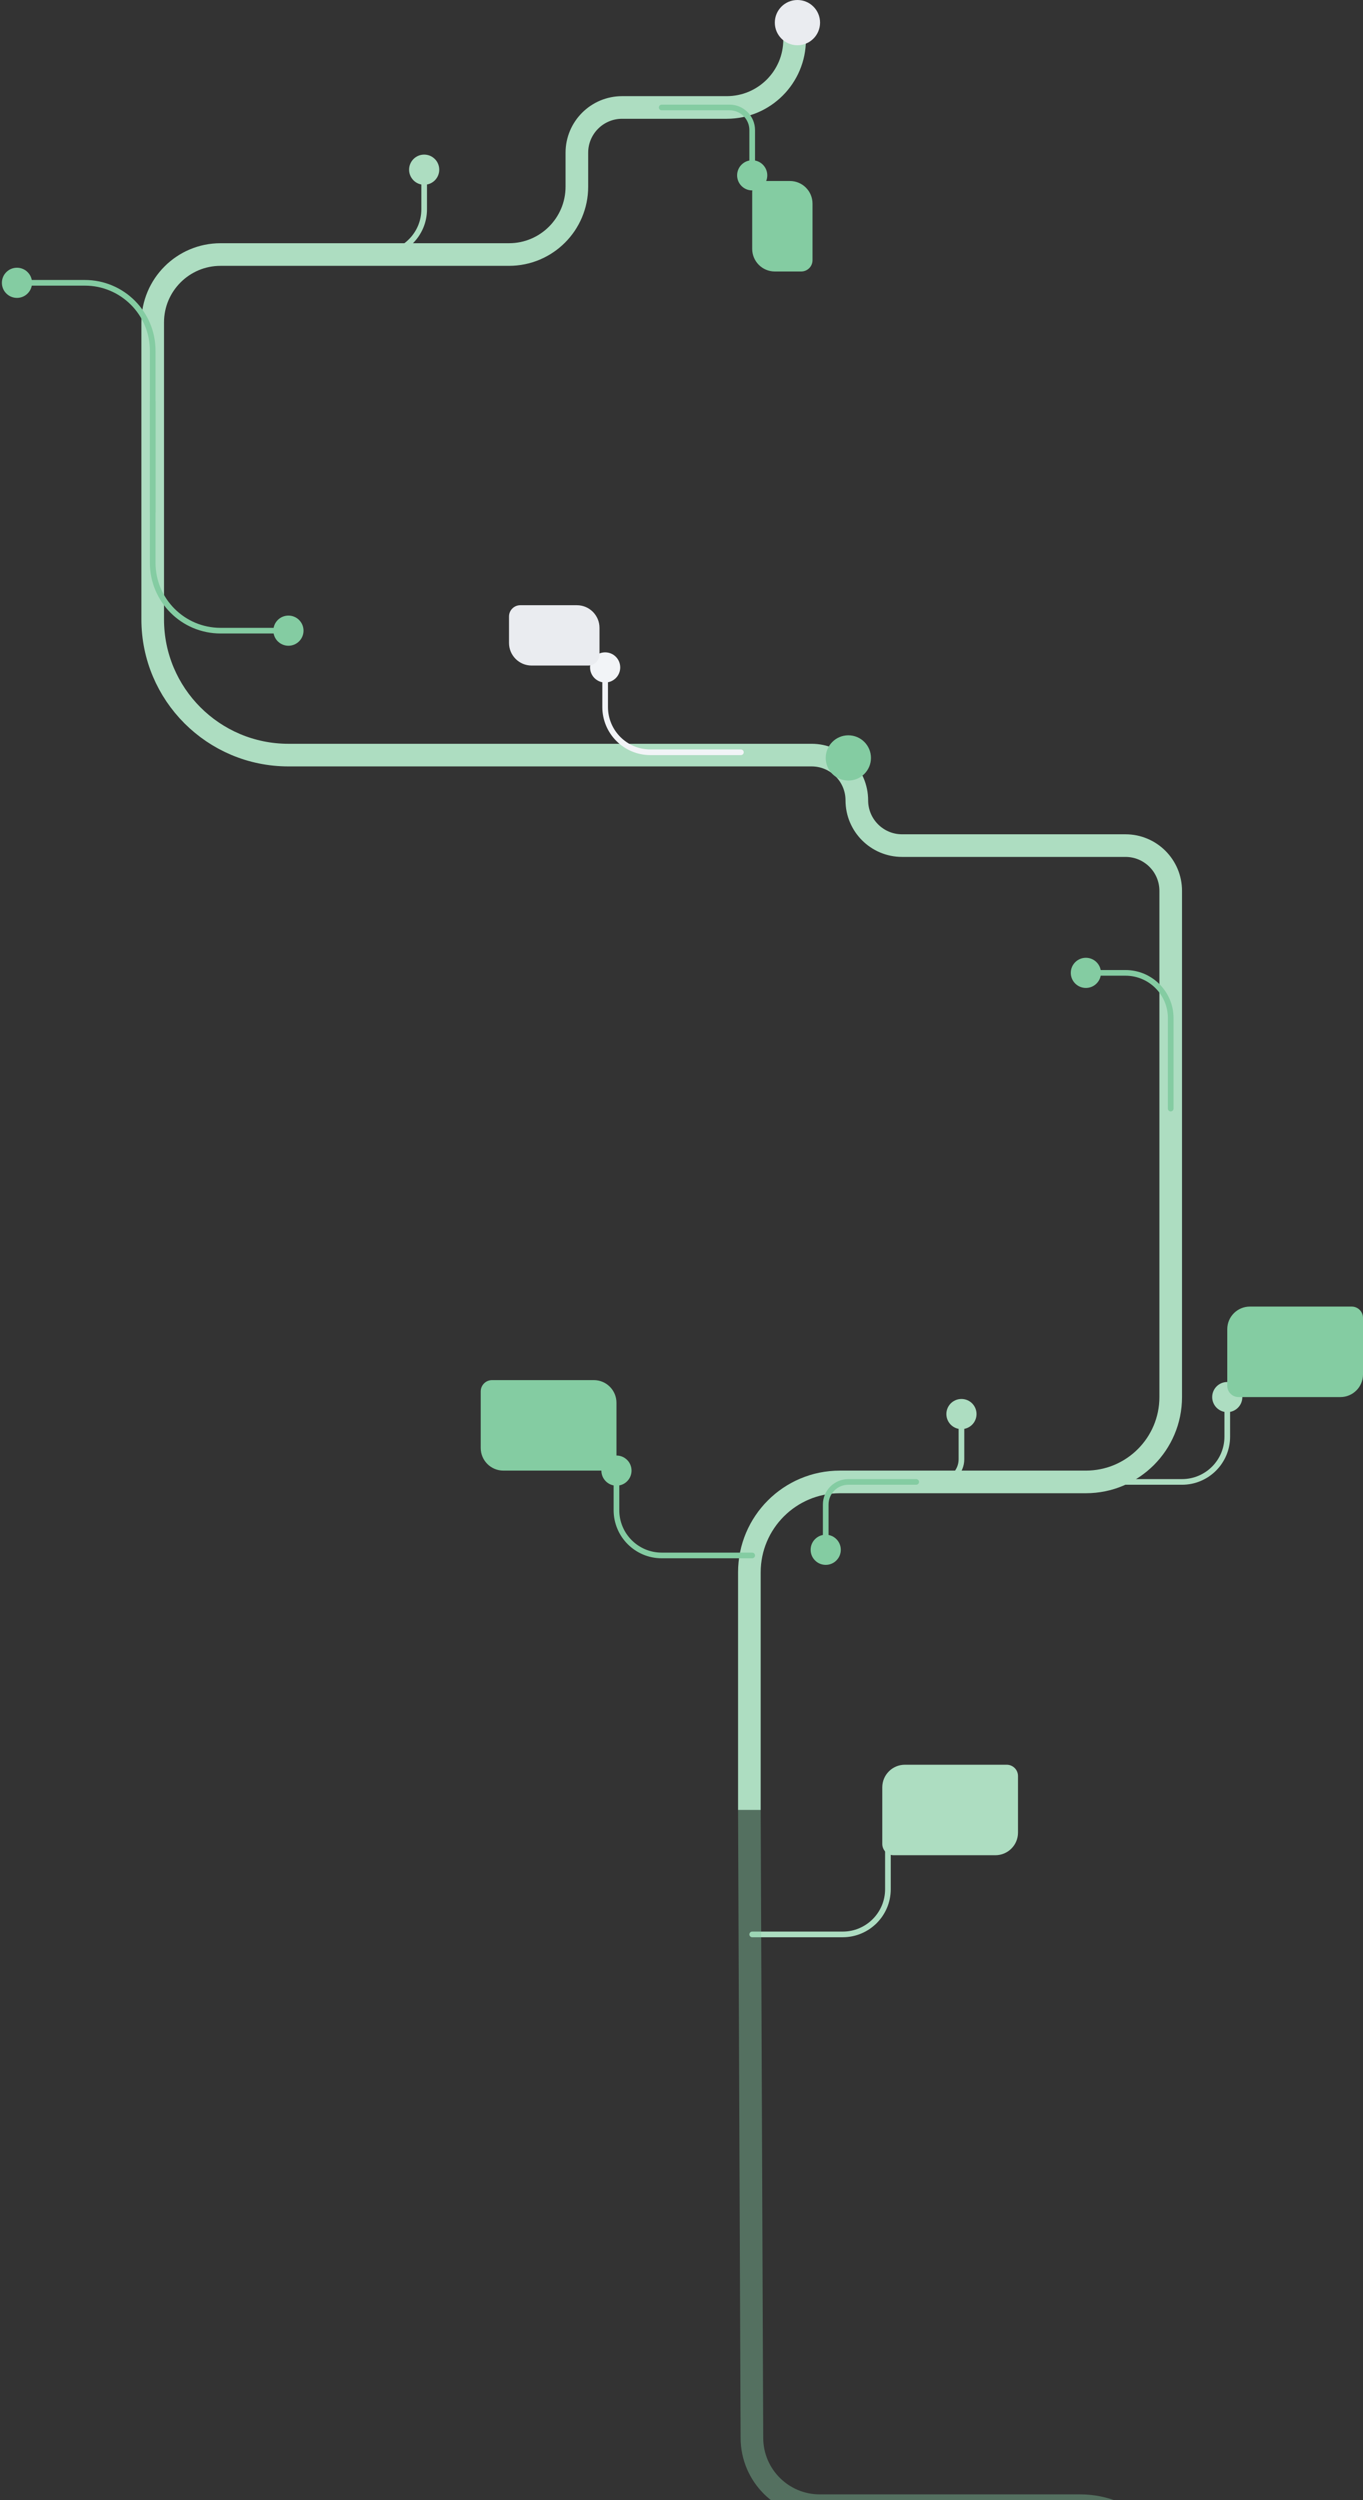 <svg width="241" height="442" viewBox="0 0 241 442" fill="none" xmlns="http://www.w3.org/2000/svg">
<rect x="0" y="0" width="241" height="442" fill="#333333" stroke="none"/>
<path d="M132.5 320L132.5 278C132.5 269.163 139.663 262 148.5 262L192 262C200.284 262 207 255.284 207 247L207 157.5C207 153.082 203.418 149.5 199 149.5L159.5 149.5C155.082 149.5 151.5 145.918 151.5 141.5V141.5C151.5 137.082 147.918 133.5 143.5 133.5L135.5 133.5L51 133.5C37.745 133.5 27 122.755 27 109.5L27 57C27 50.373 32.373 45 39 45L90 45C96.627 45 102 39.627 102 33L102 27C102 22.582 105.582 19 110 19L128.5 19C135.127 19 140.5 13.627 140.5 7L140.5 4.5" stroke="#ADDDC1" stroke-width="4"/>
<path d="M180 314C180 312.895 179.105 312 178 312H160C157.791 312 156 313.791 156 316V326C156 327.105 156.895 328 158 328H176C178.209 328 180 326.209 180 324V314Z" fill="#ADDDC1"/>
<path d="M133 342L149 342C153.418 342 157 338.418 157 334L157 327" stroke="#ADDDC1" stroke-linecap="round"/>
<path d="M193 261.5C192.724 261.5 192.5 261.724 192.5 262C192.5 262.276 192.724 262.5 193 262.5L193 261.5ZM214.333 247C214.333 248.473 215.527 249.667 217 249.667C218.473 249.667 219.667 248.473 219.667 247C219.667 245.527 218.473 244.333 217 244.333C215.527 244.333 214.333 245.527 214.333 247ZM209 261.5L193 261.5L193 262.5L209 262.5L209 261.5ZM217.5 254L217.5 247L216.5 247L216.5 254L217.5 254ZM209 262.5C213.694 262.5 217.5 258.694 217.5 254L216.5 254C216.5 258.142 213.142 261.5 209 261.5L209 262.5Z" fill="#ADDDC1"/>
<path d="M206.5 196C206.5 196.276 206.724 196.5 207 196.5C207.276 196.5 207.5 196.276 207.5 196L206.5 196ZM192 174.667C193.473 174.667 194.667 173.473 194.667 172C194.667 170.527 193.473 169.333 192 169.333C190.527 169.333 189.333 170.527 189.333 172C189.333 173.473 190.527 174.667 192 174.667ZM206.5 180L206.5 196L207.5 196L207.5 180L206.5 180ZM199 171.5L192 171.5L192 172.5L199 172.5L199 171.5ZM207.5 180C207.5 175.306 203.694 171.5 199 171.5L199 172.5C203.142 172.5 206.5 175.858 206.5 180L207.5 180Z" fill="#84CCA2"/>
<path d="M154 261.5C153.724 261.5 153.5 261.724 153.5 262C153.5 262.276 153.724 262.5 154 262.5L154 261.5ZM170 252.667C171.473 252.667 172.667 251.473 172.667 250C172.667 248.527 171.473 247.333 170 247.333C168.527 247.333 167.333 248.527 167.333 250C167.333 251.473 168.527 252.667 170 252.667ZM166 261.5L154 261.5L154 262.5L166 262.5L166 261.5ZM169.5 250L169.5 258L170.5 258L170.5 250L169.5 250ZM166 262.5C168.485 262.5 170.5 260.485 170.5 258L169.5 258C169.5 259.933 167.933 261.5 166 261.5L166 262.5Z" fill="#ADDDC1"/>
<path d="M162 262.5C162.276 262.5 162.5 262.276 162.5 262C162.5 261.724 162.276 261.5 162 261.5L162 262.5ZM146 271.333C144.527 271.333 143.333 272.527 143.333 274C143.333 275.473 144.527 276.667 146 276.667C147.473 276.667 148.667 275.473 148.667 274C148.667 272.527 147.473 271.333 146 271.333ZM150 262.5L162 262.5L162 261.5L150 261.5L150 262.5ZM146.5 274L146.5 266L145.5 266L145.5 274L146.5 274ZM150 261.5C147.515 261.5 145.5 263.515 145.5 266L146.5 266C146.5 264.067 148.067 262.5 150 262.5L150 261.5Z" fill="#84CCA2"/>
<path d="M53.667 111.5C53.667 110.027 52.473 108.833 51 108.833C49.527 108.833 48.333 110.027 48.333 111.5C48.333 112.973 49.527 114.167 51 114.167C52.473 114.167 53.667 112.973 53.667 111.5ZM27.5 71C27.5 70.724 27.276 70.5 27 70.5C26.724 70.5 26.5 70.724 26.5 71L27.5 71ZM39 111.5L39 111L39 111.5ZM39 112L51 112L51 111L39 111L39 112ZM27.5 99.5L27.5 71L26.5 71L26.5 99.5L27.5 99.5ZM39 111C32.649 111 27.5 105.851 27.5 99.5L26.5 99.5C26.5 106.404 32.096 112 39 112L39 111Z" fill="#84CCA2"/>
<path d="M51 44.5C50.724 44.5 50.5 44.724 50.5 45C50.5 45.276 50.724 45.5 51 45.5L51 44.5ZM72.333 30C72.333 31.473 73.527 32.667 75 32.667C76.473 32.667 77.667 31.473 77.667 30C77.667 28.527 76.473 27.333 75 27.333C73.527 27.333 72.333 28.527 72.333 30ZM67 44.5L51 44.5L51 45.5L67 45.5L67 44.5ZM75.5 37L75.5 30L74.5 30L74.5 37L75.5 37ZM67 45.5C71.694 45.5 75.5 41.694 75.5 37L74.5 37C74.5 41.142 71.142 44.5 67 44.5L67 45.5Z" fill="#ADDDC1"/>
<path d="M117 19.5C116.724 19.5 116.5 19.276 116.5 19C116.5 18.724 116.724 18.5 117 18.5L117 19.5ZM133 28.333C134.473 28.333 135.667 29.527 135.667 31C135.667 32.473 134.473 33.667 133 33.667C131.527 33.667 130.333 32.473 130.333 31C130.333 29.527 131.527 28.333 133 28.333ZM129 19.5L117 19.5L117 18.5L129 18.5L129 19.5ZM132.5 31L132.5 23L133.5 23L133.5 31L132.5 31ZM129 18.5C131.485 18.5 133.5 20.515 133.5 23L132.5 23C132.5 21.067 130.933 19.5 129 19.5L129 18.5Z" fill="#84CCA2"/>
<path d="M133 274.5C133.276 274.5 133.5 274.724 133.5 275C133.5 275.276 133.276 275.5 133 275.5L133 274.5ZM111.667 260C111.667 261.473 110.473 262.667 109 262.667C107.527 262.667 106.333 261.473 106.333 260C106.333 258.527 107.527 257.333 109 257.333C110.473 257.333 111.667 258.527 111.667 260ZM117 274.5L133 274.5L133 275.5L117 275.5L117 274.5ZM108.5 267L108.5 260L109.5 260L109.5 267L108.5 267ZM117 275.5C112.306 275.5 108.5 271.694 108.5 267L109.5 267C109.5 271.142 112.858 274.5 117 274.5L117 275.5Z" fill="#84CCA2"/>
<path d="M85 246C85 244.895 85.895 244 87 244H105C107.209 244 109 245.791 109 248V258C109 259.105 108.105 260 107 260H89C86.791 260 85 258.209 85 256V246Z" fill="#84CCA2"/>
<path d="M241 233C241 231.895 240.105 231 239 231H221C218.791 231 217 232.791 217 235V245C217 246.105 217.895 247 219 247H237C239.209 247 241 245.209 241 243V233Z" fill="#84CCA2"/>
<circle cx="150" cy="134" r="4" fill="#84CCA2"/>
<circle cx="141" cy="4" r="4" fill="#EAECF0"/>
<path opacity="0.4" d="M132.5 320L132.951 431.049C132.978 437.657 138.343 443 144.951 443H191C199.837 443 207 450.163 207 459V560" stroke="#84CCA2" stroke-width="4"/>
<path d="M0.333 50C0.333 51.473 1.527 52.667 3 52.667C4.473 52.667 5.667 51.473 5.667 50C5.667 48.527 4.473 47.333 3 47.333C1.527 47.333 0.333 48.527 0.333 50ZM26.5 90.5C26.5 90.776 26.724 91 27 91C27.276 91 27.5 90.776 27.5 90.5L26.5 90.5ZM15 50L15 50.5L15 50ZM15 49.5L3 49.5L3 50.5L15 50.5L15 49.5ZM26.5 62L26.5 90.5L27.5 90.5L27.5 62L26.5 62ZM15 50.5C21.351 50.5 26.5 55.649 26.5 62L27.5 62C27.5 55.096 21.904 49.5 15 49.5L15 50.5Z" fill="#84CCA2"/>
<path d="M141.667 48C142.771 48 143.667 47.105 143.667 46L143.667 36C143.667 33.791 141.876 32 139.667 32L135 32C133.895 32 133 32.895 133 34L133 44C133 46.209 134.791 48 137 48L141.667 48Z" fill="#84CCA2"/>
<path d="M131 132.5C131.276 132.5 131.5 132.724 131.5 133C131.5 133.276 131.276 133.5 131 133.5L131 132.5ZM109.667 118C109.667 119.473 108.473 120.667 107 120.667C105.527 120.667 104.333 119.473 104.333 118C104.333 116.527 105.527 115.333 107 115.333C108.473 115.333 109.667 116.527 109.667 118ZM115 132.5L131 132.5L131 133.5L115 133.5L115 132.5ZM106.5 125L106.5 118L107.5 118L107.5 125L106.5 125ZM115 133.5C110.306 133.5 106.5 129.694 106.5 125L107.5 125C107.5 129.142 110.858 132.5 115 132.5L115 133.5Z" fill="#F2F4F7"/>
<path d="M90 109C90 107.895 90.895 107 92 107H102C104.209 107 106 108.791 106 111V115.667C106 116.771 105.105 117.667 104 117.667H94C91.791 117.667 90 115.876 90 113.667V109Z" fill="#EAECF0"/>
</svg>
